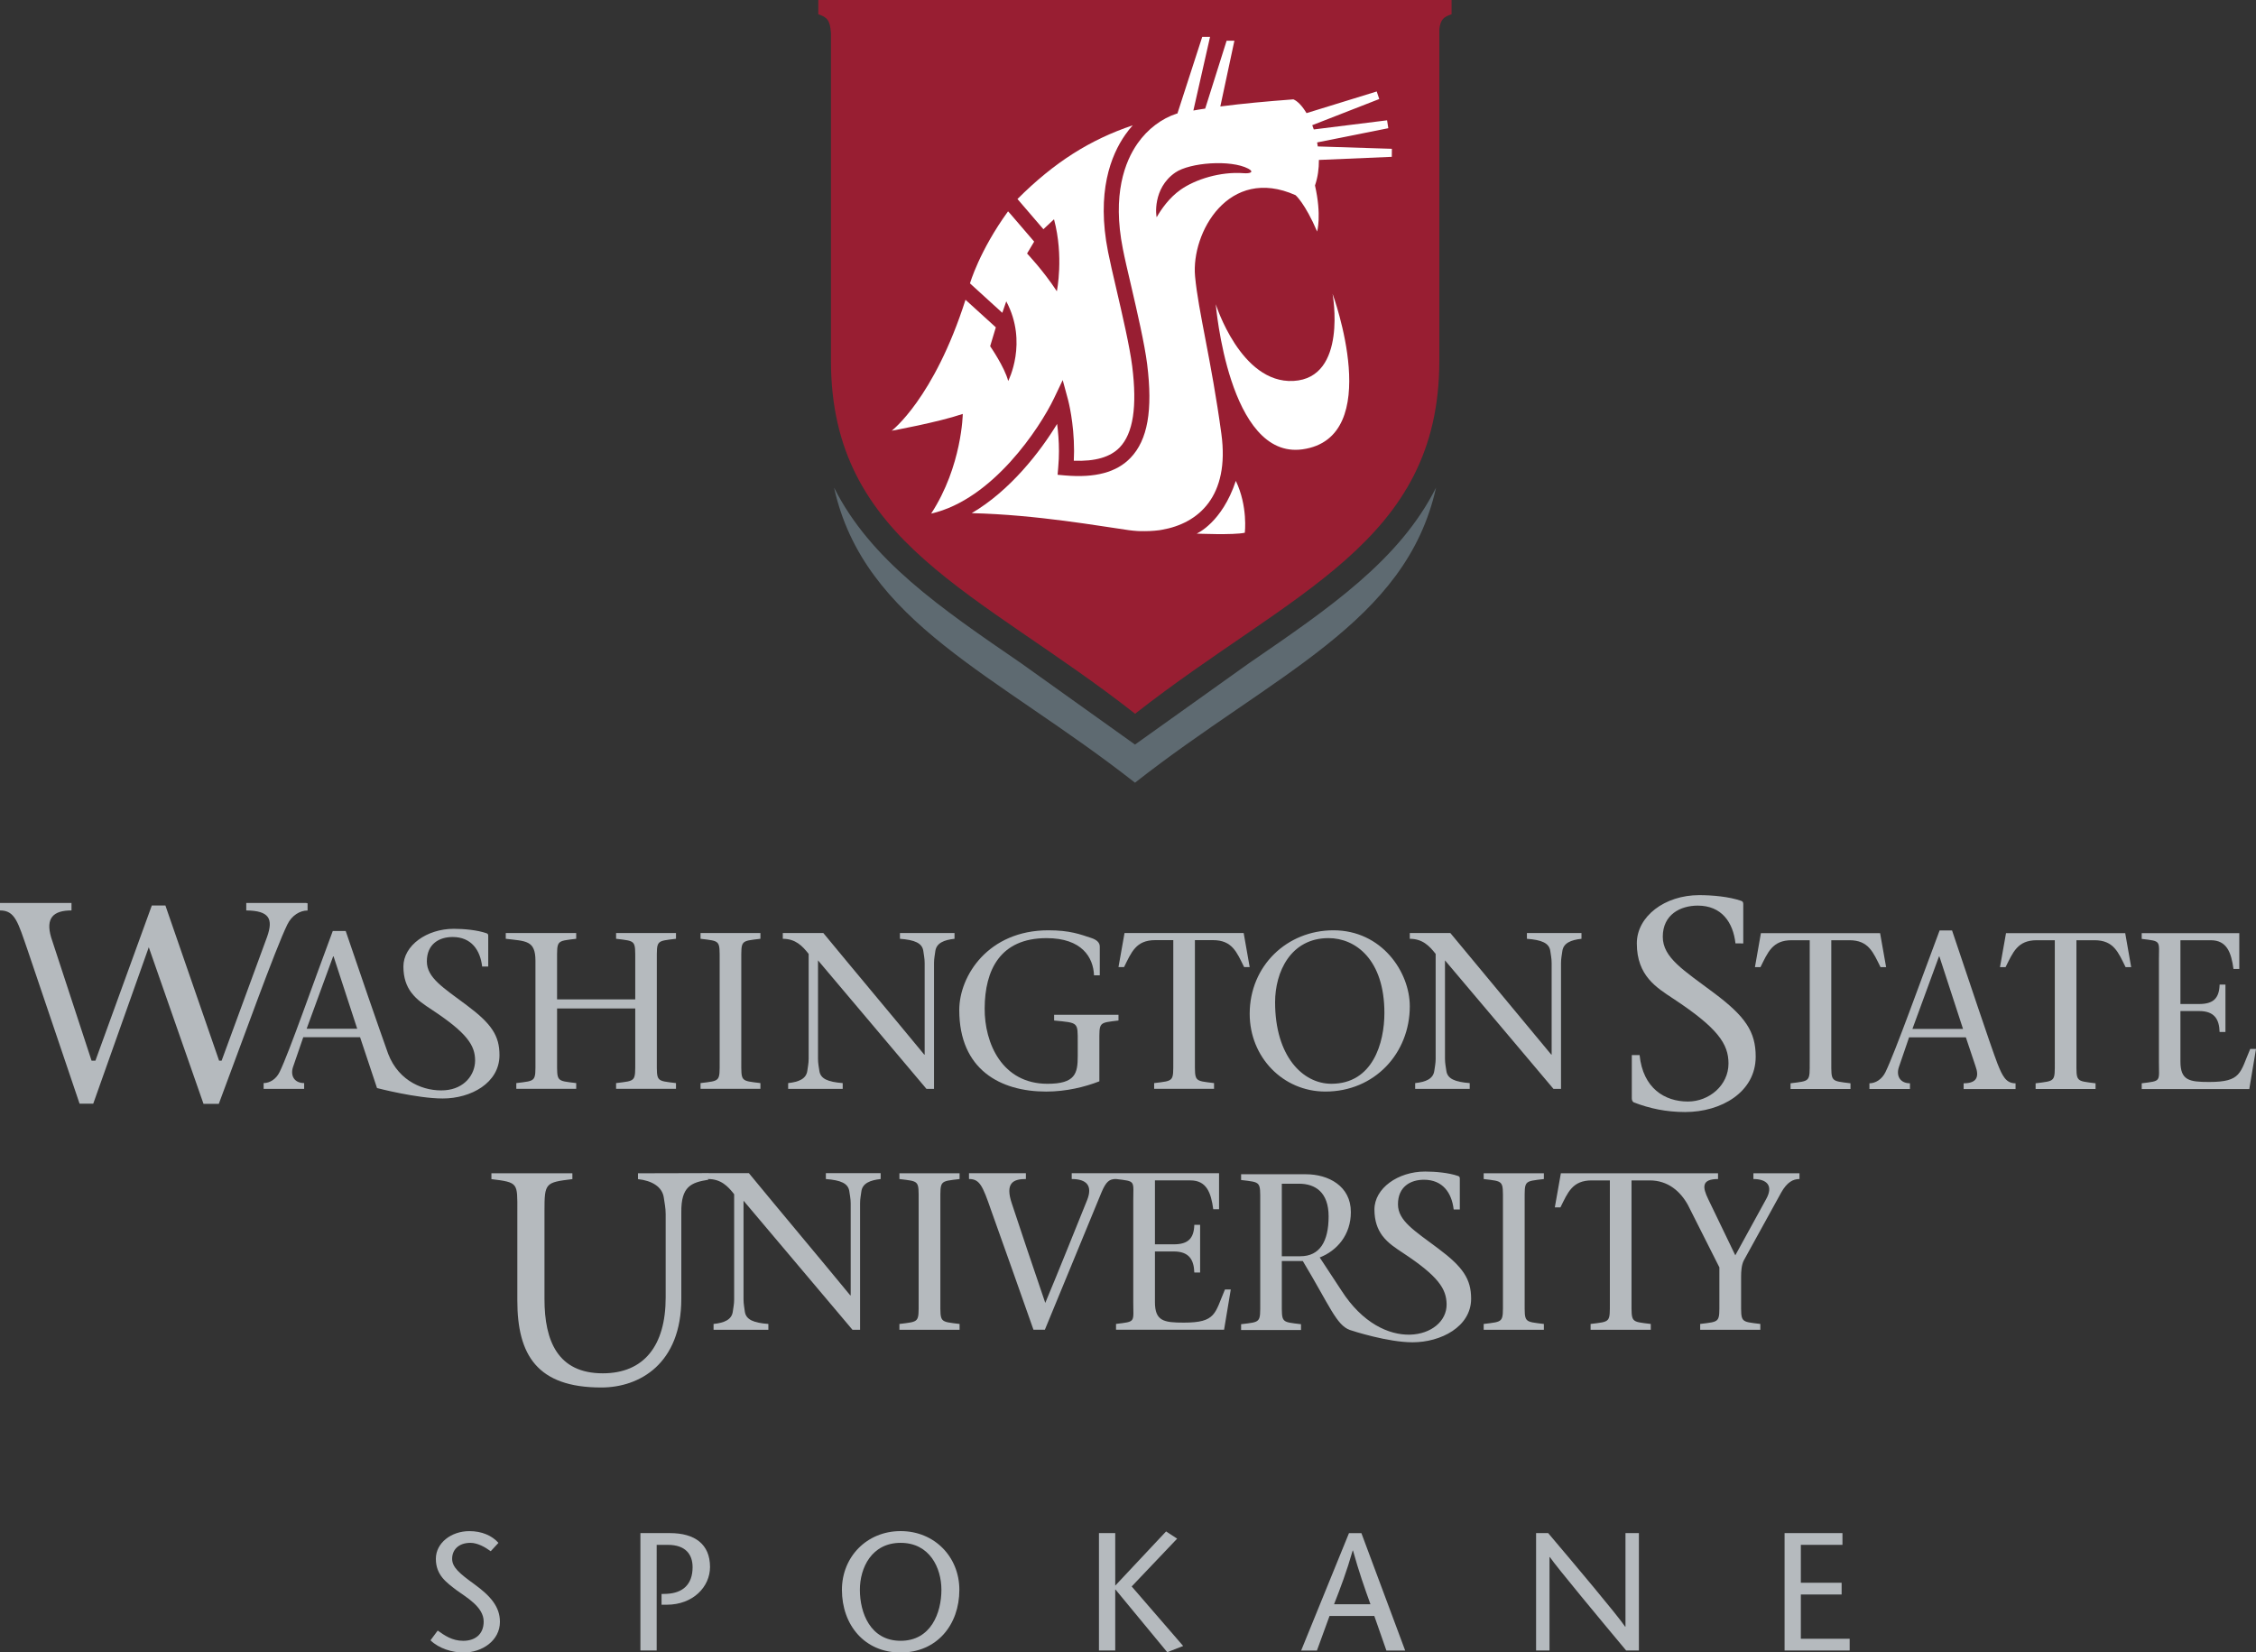 <?xml version="1.0" encoding="utf-8"?>
<!-- Generator: Adobe Illustrator 17.0.0, SVG Export Plug-In . SVG Version: 6.00 Build 0)  -->
<!DOCTYPE svg PUBLIC "-//W3C//DTD SVG 1.1//EN" "http://www.w3.org/Graphics/SVG/1.1/DTD/svg11.dtd">
<svg version="1.1" id="Layer_1" xmlns="http://www.w3.org/2000/svg" xmlns:xlink="http://www.w3.org/1999/xlink" x="0px" y="0px"
	 width="150px" height="109.873px" viewBox="0 0 150 109.873" enable-background="new 0 0 150 109.873" xml:space="preserve">
<rect x="0" y="0" width="150" height="109.873" fill="#333333" stroke="none"/>
<g>
	<path fill="#B5BABE" d="M32.628,103.159c-0.379-0.279-0.881-0.558-1.35-0.558c-0.781,0-1.216,0.457-1.216,1.06
		c0,0.558,0.48,0.971,1.483,1.695c1.071,0.781,1.695,1.495,1.695,2.499c0,1.238-1.171,2.041-2.42,2.041
		c-0.747,0-1.64-0.268-2.197-0.814l0.48-0.647c0.457,0.324,0.959,0.681,1.695,0.681c0.77,0,1.361-0.413,1.361-1.283
		c0-0.981-1.171-1.617-1.807-2.086c-0.647-0.501-1.372-0.981-1.372-2.085c0-1.049,1.016-1.84,2.231-1.84
		c0.814,0,1.495,0.29,1.93,0.781L32.628,103.159z"/>
	<path fill="#B5BABE" d="M43.662,109.761H42.58v-7.808h1.963c1.651,0,2.666,0.736,2.666,2.253c0,1.316-1.126,2.51-2.877,2.51h-0.346
		v-0.714l0.357-0.011c1.048-0.056,1.707-0.613,1.707-1.773c0-0.859-0.479-1.483-1.64-1.483h-0.748
		C43.662,102.735,43.662,109.761,43.662,109.761z"/>
	<path fill="#B5BABE" d="M55.979,105.724c0-2.186,1.651-3.904,3.904-3.904s3.904,1.718,3.904,3.904c0,2.331-1.495,4.171-3.904,4.171
		S55.979,108.055,55.979,105.724z M62.594,105.724c0-1.461-0.781-3.123-2.711-3.123c-1.929,0-2.71,1.662-2.71,3.123
		c0,1.528,0.691,3.391,2.71,3.391S62.594,107.251,62.594,105.724z"/>
	<path fill="#B5BABE" d="M74.152,105.445l3.38-3.603l0.736,0.48l-3.023,3.179l3.424,3.959l-1.06,0.413l-3.435-4.161h-0.023v4.049
		h-1.082v-7.808h1.082L74.152,105.445L74.152,105.445z"/>
	<path fill="#B5BABE" d="M90.518,101.954l2.911,7.808H92.18l-0.803-2.297h-2.978l-0.837,2.297h-1.049l3.18-7.808H90.518z
		 M91.121,106.683c-0.391-1.082-0.771-2.164-1.161-3.569h-0.021c-0.402,1.405-0.814,2.487-1.238,3.569H91.121z"/>
	<path fill="#B5BABE" d="M108.97,109.761h-0.848c-1.695-2.03-4.605-5.532-5.074-6.213h-0.022v6.213h-0.893v-7.808h0.804
		c1.717,2.03,4.595,5.443,5.119,6.224h0.021v-6.224h0.893C108.97,101.953,108.97,109.761,108.97,109.761z"/>
	<path fill="#B5BABE" d="M122.504,102.734h-2.767v2.521h2.711v0.781h-2.711v2.944h3.246v0.781h-4.328v-7.808h3.849V102.734z"/>
</g>
<g>
	<g>
		<path fill="#B5BABE" d="M95.618,83.021c-1.569-1.177-2.668-1.835-2.668-2.934c0-1.159,0.816-1.633,1.728-1.633
			c1.254,0,1.85,0.879,1.976,1.979h0.408v-2.056c0-0.078-0.017-0.142-0.11-0.171c-0.628-0.22-1.521-0.297-2.196-0.297
			c-1.805,0-3.371,1.112-3.371,2.525c0,0.763,0.211,1.31,0.518,1.729h-0.006c0.008,0.007,0.015,0.012,0.02,0.018
			c0.382,0.507,0.903,0.831,1.365,1.139c2.354,1.554,2.883,2.385,2.902,3.403c0.044,2.265-4.196,3.455-6.988-0.895l-1.449-2.205
			c1.141-0.444,2.071-1.495,2.071-3.02c0-1.734-1.496-2.514-2.988-2.514h-4.31v0.383c1.332,0.159,1.272,0.089,1.272,1.463v6.66
			c0,1.381,0.06,1.304-1.272,1.466v0.385h3.983v-0.385c-1.334-0.162-1.276-0.084-1.276-1.466v-2.736h1.395
			c1.788,2.975,2.233,4.267,3.134,4.587c0.203,0.071,2.524,0.818,4.165,0.818c1.883,0,3.893-1.035,3.893-2.901
			C97.812,85.061,97.279,84.259,95.618,83.021z M86.459,83.542h-1.232v-4.824h1.14c1.079,0,1.972,0.561,1.972,2.177
			C88.338,82.567,87.745,83.542,86.459,83.542z"/>
		<path fill="#B5BABE" d="M56.68,88.431c0,0,0,0-7.243-8.582v6.575c0,0.311,0.061,0.564,0.087,0.802
			c0.077,0.536,0.584,0.744,1.564,0.819v0.386h-3.644v-0.386c0.717-0.076,1.205-0.283,1.279-0.819c0.03-0.238,0.09-0.491,0.09-0.802
			v-7.005c-0.415-0.535-0.88-1.011-1.724-1.011v-0.391h2.704c2.217,2.695,4.524,5.431,6.739,8.125h0.03v-6.115
			c0-0.313-0.061-0.564-0.091-0.803c-0.076-0.535-0.577-0.741-1.56-0.816v-0.391h3.643v0.391c-0.698,0.075-1.205,0.281-1.281,0.816
			c-0.029,0.239-0.087,0.49-0.087,0.803v8.405L56.68,88.431L56.68,88.431z"/>
		<path fill="#B5BABE" d="M62.524,86.571c0,1.386-0.059,1.309,1.278,1.474v0.386h-4v-0.386c1.34-0.165,1.279-0.088,1.279-1.474
			v-6.692c0-1.38,0.061-1.31-1.279-1.471v-0.385h4v0.385c-1.337,0.161-1.278,0.091-1.278,1.471V86.571z"/>
		<path fill="#B5BABE" d="M81.447,85.752c-0.684,1.593-0.58,2.204-2.735,2.204c-1.339,0-1.921-0.106-1.921-1.372v-3.36h1.252
			c0.995,0,1.339,0.524,1.366,1.4h0.386v-3.17h-0.386c-0.027,0.922-0.431,1.295-1.366,1.295h-1.252v-4.251h2.362
			c1.068,0,1.368,0.815,1.515,1.917h0.386v-2.393h-6.85h-2.946v0.385c1.009,0,1.397,0.459,1.025,1.398
			c-0.922,2.276-1.83,4.564-2.783,6.84c-0.772-2.259-1.634-4.816-2.211-6.572c-0.494-1.43,0.103-1.667,0.922-1.667v-0.385h-3.783
			v0.385c0.717,0,0.908,0.459,1.461,2.052c0.906,2.528,1.919,5.398,2.826,7.972h0.757c1.251-3.049,2.515-6.084,3.763-9.13
			c0.313-0.745,0.535-0.894,0.969-0.894c1.338,0.161,1.146,0.091,1.146,1.471v6.692c0,1.386,0.192,1.309-1.146,1.474v0.386h7.184
			l0.446-2.678L81.447,85.752L81.447,85.752z"/>
		<path fill="#B5BABE" d="M101.374,86.571c0,1.386-0.063,1.309,1.277,1.474v0.386h-4.002v-0.386c1.34-0.165,1.281-0.088,1.281-1.474
			v-6.692c0-1.38,0.059-1.31-1.281-1.471v-0.385h4.002v0.385c-1.341,0.161-1.277,0.091-1.277,1.471V86.571z"/>
		<path fill="#B5BABE" d="M116.583,78.022v0.385c0.877,0,1.353,0.429,0.846,1.337l-2.05,3.736l-1.801-3.736
			c-0.373-0.774-0.475-1.337,0.653-1.337v-0.385h-2.492h-1.032h-6.926l-0.402,2.271h0.373c0.487-0.98,0.786-1.795,2.079-1.795h1.208
			v8.073c0,1.386,0.058,1.309-1.281,1.474v0.386h4.001v-0.386c-1.337-0.165-1.28-0.088-1.28-1.474v-8.073h1.207
			c1.219,0,2.039,0.727,2.541,1.631l2.094,4.154v2.287c0,1.386,0.062,1.309-1.277,1.474v0.386h3.999v-0.386
			c-1.336-0.165-1.278-0.088-1.278-1.474v-1.666c0-0.37,0.029-0.789,0.18-1.085l2.482-4.506c0.402-0.714,0.804-0.906,1.22-0.906
			v-0.385H116.583z"/>
		<path fill="#B5BABE" d="M47.106,78.013l-4.687,0.012v0.389c0.938,0.101,1.62,0.515,1.718,1.236
			c0.04,0.317,0.123,0.657,0.123,1.077v5.56c0,3.203-1.444,5.04-4.182,5.04c-2.981,0-3.876-2.139-3.876-4.941v-5.86
			c0-1.86,0.055-1.893,1.855-2.113v-0.389h-5.383v0.389c1.803,0.22,1.723,0.253,1.723,2.113v5.961c0,3.62,1.319,5.783,5.578,5.783
			c2.581,0,5.325-1.601,5.325-5.902v-5.641c0-0.035,0-0.067,0-0.1c-0.019-1.736,0.656-1.989,1.793-2.173L47.106,78.013z"/>
	</g>
	<g>
		<path fill="#B5BABE" d="M37.04,70.561c0,1.377-0.059,1.302,1.272,1.466v0.383h-3.983v-0.383c1.333-0.164,1.273-0.089,1.273-1.466
			v-6.667c0-1.375-0.641-1.301-1.974-1.464v-0.383h4.683v0.383c-1.332,0.163-1.272,0.089-1.272,1.464v2.565h5.198v-2.565
			c0-1.375,0.058-1.301-1.274-1.464v-0.383h3.983v0.383c-1.332,0.163-1.274,0.089-1.274,1.464v6.667
			c0,1.377-0.058,1.302,1.274,1.466v0.383h-3.983v-0.383c1.333-0.164,1.274-0.089,1.274-1.466v-3.497H37.04V70.561z"/>
		<path fill="#B5BABE" d="M49.288,70.561c0,1.377-0.061,1.302,1.272,1.466v0.383h-3.982v-0.383c1.332-0.164,1.272-0.089,1.272-1.466
			v-6.667c0-1.375,0.059-1.301-1.272-1.464v-0.383h3.982v0.383c-1.333,0.163-1.272,0.089-1.272,1.464V70.561z"/>
		<path fill="#B5BABE" d="M61.599,72.411c-2.355-2.782-4.799-5.702-7.21-8.545v6.547c0,0.309,0.058,0.562,0.09,0.798
			c0.073,0.535,0.575,0.739,1.552,0.816v0.383h-3.627v-0.383c0.71-0.077,1.199-0.281,1.274-0.816
			c0.029-0.236,0.089-0.49,0.089-0.798v-6.976c-0.417-0.532-0.874-1.006-1.719-1.006v-0.383h2.695
			c2.207,2.678,4.501,5.404,6.708,8.083h0.029v-6.085c0-0.312-0.059-0.565-0.089-0.801c-0.073-0.534-0.578-0.739-1.555-0.814v-0.383
			h3.629v0.383c-0.696,0.075-1.199,0.28-1.275,0.814c-0.028,0.236-0.088,0.489-0.088,0.801v8.365H61.599z"/>
		<path fill="#B5BABE" d="M63.781,67.169c0-2.28,1.926-5.303,5.923-5.303c1.435,0,2.116,0.268,2.843,0.507
			c0.414,0.133,0.577,0.338,0.577,0.576v1.91H72.74c-0.044-1.185-0.8-2.472-3.154-2.472c-3.095,0-4.103,2.131-4.116,4.664
			c-0.016,2.338,1.168,5.022,4.175,5.022c1.851,0,2.013-0.685,2.013-1.837v-0.905c0-1.378,0.058-1.302-1.57-1.466v-0.383h4.28v0.383
			c-1.332,0.164-1.272,0.088-1.272,1.466v2.578c-0.948,0.37-2.192,0.682-3.54,0.682C66.521,72.59,63.781,71.138,63.781,67.169z"/>
		<path fill="#B5BABE" d="M79.449,70.561c0,1.377-0.059,1.302,1.272,1.466v0.383h-3.982v-0.383c1.331-0.164,1.272-0.089,1.272-1.466
			V62.52H76.81c-1.289,0-1.583,0.812-2.072,1.791h-0.37l0.401-2.263h7.922l0.399,2.263h-0.369c-0.488-0.979-0.784-1.791-2.073-1.791
			h-1.199C79.449,62.52,79.449,70.561,79.449,70.561z"/>
		<path fill="#B5BABE" d="M83.091,67.42c0-3.2,2.488-5.554,5.568-5.554c3.212,0,5.077,2.77,5.077,5.052
			c0,3.125-2.339,5.672-5.612,5.672C85.296,72.59,83.091,70.295,83.091,67.42z M92.048,67.362c0-3.54-1.909-4.976-3.717-4.976
			c-2.516,0-3.551,2.249-3.551,4.264c0,3.585,1.834,5.422,3.744,5.422C91.279,72.072,92.048,69.347,92.048,67.362z"/>
		<path fill="#B5BABE" d="M103.289,72.411c-2.356-2.782-4.797-5.702-7.213-8.545v6.547c0,0.309,0.06,0.562,0.091,0.798
			c0.073,0.535,0.577,0.739,1.553,0.816v0.383h-3.627v-0.383c0.711-0.077,1.199-0.281,1.273-0.816c0.03-0.236,0.09-0.49,0.09-0.798
			v-6.976c-0.415-0.532-0.874-1.006-1.72-1.006v-0.383h2.697c2.207,2.678,4.499,5.404,6.708,8.083h0.027v-6.085
			c0-0.312-0.059-0.565-0.089-0.801c-0.073-0.534-0.575-0.739-1.555-0.814v-0.383h3.628v0.383c-0.696,0.075-1.198,0.28-1.272,0.814
			c-0.03,0.236-0.089,0.489-0.089,0.801v8.365H103.289z"/>
		<path fill="#B5BABE" d="M20.379,60.064v-0.016h-4.005v0.497c1.546,0.017,1.798,0.568,1.392,1.737l-3.031,8.255h-0.167
			l-3.57-10.319h-0.904l-3.75,10.319H6.088l-2.688-8.2c-0.382-1.298,0.152-1.792,1.354-1.792v-0.497H0v0.497
			c1.01,0,1.192,0.786,1.84,2.651l3.451,10.2H6.2l3.692-10.404l3.639,10.415h1.017c1.556-4.143,3.749-10.27,4.554-11.919
			c0.3-0.619,0.843-0.938,1.349-0.938v-0.486C20.451,60.064,20.379,60.064,20.379,60.064z"/>
		<path fill="#B5BABE" d="M31.03,66.848c-1.559-1.168-2.649-1.823-2.649-2.914c0-1.152,0.81-1.622,1.714-1.622
			c1.247,0,1.837,0.874,1.963,1.965h0.404v-2.042c0-0.078-0.016-0.14-0.109-0.171c-0.623-0.218-1.511-0.297-2.182-0.297
			c-1.791,0-3.349,1.107-3.349,2.51c0,0.761,0.209,1.301,0.516,1.718h-0.005c0.006,0.005,0.012,0.011,0.019,0.016
			c0.376,0.506,0.895,0.827,1.354,1.133c2.338,1.542,2.883,2.368,2.883,3.381c0,0.942-0.708,1.885-2.01,1.979
			c-1.333,0.096-3.049-0.549-3.77-2.421c-0.641-1.794-1.945-5.568-2.825-8.172h-0.858c-1.23,3.273-2.895,8.071-3.533,9.374
			c-0.235,0.49-0.664,0.741-1.065,0.741v0.385h0.64h2.054v-0.385c-0.651,0-0.932-0.488-0.74-1.067l0.682-1.984h3.776l0.636,1.91
			l0.491,1.472c0,0,2.648,0.694,4.371,0.694c1.87,0,3.771-1.029,3.771-2.883C33.211,68.874,32.681,68.079,31.03,66.848z
			 M20.389,68.412L22.15,63.6h0.029l1.571,4.812C23.75,68.412,20.389,68.412,20.389,68.412z"/>
	</g>
	<g>
		<path fill="#B5BABE" d="M115.391,62.737c-0.158-1.397-0.917-2.513-2.508-2.513c-1.158,0-2.326,0.598-2.326,2.071
			c0,1.396,1.395,2.231,3.389,3.727c2.109,1.574,2.789,2.59,2.789,4.244c0,2.37-2.299,3.685-4.688,3.685
			c-1.277,0-2.374-0.241-3.409-0.638c-0.078-0.04-0.14-0.12-0.14-0.276v-2.873h0.518c0.222,2.21,1.672,3.089,3.21,3.089
			c1.413,0,2.7-1.076,2.7-2.529c0-1.297-0.697-2.353-3.686-4.321c-1.075-0.716-2.409-1.498-2.409-3.665
			c0-1.799,1.856-3.211,4.148-3.211c0.858,0,1.993,0.099,2.79,0.38c0.12,0.036,0.139,0.12,0.139,0.219v2.612L115.391,62.737
			L115.391,62.737z"/>
		<path fill="#B5BABE" d="M121.762,70.571c0,1.38-0.057,1.301,1.276,1.469v0.381h-3.986V72.04c1.333-0.168,1.275-0.089,1.275-1.469
			v-8.045h-1.202c-1.288,0-1.585,0.816-2.073,1.791h-0.367l0.397-2.263h7.924l0.401,2.263h-0.371
			c-0.488-0.975-0.784-1.791-2.071-1.791h-1.203C121.762,62.526,121.762,70.571,121.762,70.571z"/>
		<path fill="#B5BABE" d="M126.933,68.984l-0.679,1.986c-0.193,0.581,0.088,1.069,0.739,1.069v0.381h-2.696v-0.38
			c0.399,0,0.83-0.257,1.066-0.743c0.637-1.305,2.369-6.146,3.6-9.421h0.828c1.008,2.977,2.518,7.543,3.021,8.86
			c0.329,0.826,0.564,1.305,1.201,1.305v0.381h-3.452V72.04c0.933,0,1.025-0.489,0.788-1.144l-0.64-1.912H126.933z M130.52,68.424
			l-1.57-4.816h-0.029l-1.765,4.816H130.52z"/>
		<path fill="#B5BABE" d="M138.06,70.571c0,1.38-0.06,1.301,1.272,1.469v0.381h-3.985V72.04c1.334-0.168,1.276-0.089,1.276-1.469
			v-8.045h-1.201c-1.29,0-1.583,0.816-2.074,1.791h-0.371l0.402-2.263h7.925l0.397,2.263h-0.371
			c-0.485-0.975-0.781-1.791-2.069-1.791h-1.201L138.06,70.571L138.06,70.571z"/>
		<path fill="#B5BABE" d="M142.401,72.04c1.336-0.168,1.144-0.089,1.144-1.469v-6.667c0-1.377,0.192-1.304-1.144-1.466v-0.383h6.488
			v2.38h-0.387c-0.148-1.092-0.441-1.908-1.508-1.908h-2.019v4.241h1.244c0.933,0,1.336-0.372,1.361-1.291h0.388v3.152h-0.388
			c-0.025-0.875-0.367-1.393-1.361-1.393h-1.244v3.347c0,1.264,0.58,1.369,1.914,1.369c2.147,0,2.043-0.609,2.727-2.195H150
			l-0.446,2.665h-7.152V72.04H142.401z"/>
	</g>
</g>
<path fill="#5E6A71" d="M83.051,44.1l-7.586,5.414l-7.58-5.414c-5.39-3.694-10.009-6.861-12.429-11.672
	c2,9.019,10.794,12.39,20.009,19.622c9.216-7.232,18.016-10.604,20.016-19.622C93.059,37.238,88.439,40.406,83.051,44.1z"/>
<g>
	<path fill="#981E32" d="M54.409,0v0.946c0.585,0.203,0.778,0.389,0.841,1.247V23.99c0,12.125,9.84,15.328,20.222,23.475
		C85.855,39.319,95.7,36.116,95.7,23.99V1.949c0.077-0.662,0.288-0.822,0.814-1.003V0H54.409z"/>
</g>
<g>
	<g>
		<g>
			<path fill="#FFFFFF" d="M79.566,35.485c0,0,1.684-0.718,2.603-3.507c0.812,1.7,0.598,3.449,0.598,3.449
				C82.024,35.594,79.566,35.485,79.566,35.485z"/>
			<path fill="#FFFFFF" d="M88.602,19.54c0,0,1.023,5.6-2.606,5.793c-3.504,0.184-5.16-5.103-5.16-5.103s0.848,10.332,5.76,9.652
				C92.131,29.116,88.602,19.54,88.602,19.54z"/>
		</g>
	</g>
	<path fill="#FFFFFF" d="M61.914,34.152c0.002,0,0.005,0,0.007,0c4.098-0.935,7.233-5.73,8.155-7.655l0.583-1.221l0.354,1.307
		c0.018,0.073,0.401,1.509,0.401,3.411c0,0.208-0.006,0.426-0.017,0.645c1.413,0.052,2.42-0.233,3.05-0.885
		c0.898-0.938,1.17-2.704,0.832-5.407c-0.164-1.294-0.641-3.353-1.062-5.168c-0.217-0.927-0.42-1.805-0.542-2.425
		c-0.79-3.972,0.189-6.436,1.15-7.803c0.152-0.217,0.315-0.422,0.488-0.617c-2.831,0.958-5.208,2.446-7.662,4.901l1.724,2.008
		l0.706-0.66c0.664,2.49,0.188,4.786,0.188,4.786c-0.908-1.387-1.98-2.51-1.98-2.51l0.472-0.792l-1.555-1.812l-0.181-0.201
		c-1.911,2.633-2.531,4.791-2.531,4.791l1.358,1.238l0.791,0.719l0.263-0.762c1.459,2.736,0.129,5.296,0.129,5.296
		c-0.243-0.935-1.2-2.312-1.2-2.312l0.378-1.255l-2.017-1.833c-2.1,6.577-4.908,8.709-4.908,8.709s3.039-0.549,4.727-1.118
		C64.014,27.528,63.967,30.995,61.914,34.152z"/>
	<path fill="#FFFFFF" d="M92.539,10.43l-4.846,0.206c0.005,0.574-0.073,1.151-0.26,1.698c0.453,1.985,0.143,3.063,0.143,3.063
		c-0.813-1.893-1.435-2.417-1.435-2.417c-4.448-1.987-6.948,2.5-6.682,5.393c0.22,2.376,1.077,5.532,1.75,10.481
		c0.566,4.165-1.537,5.962-3.959,6.377c-0.052,0.009-0.103,0.019-0.156,0.027c-0.013,0-0.024,0.005-0.037,0.005
		c-0.391,0.05-0.811,0.069-1.251,0.056c-0.016,0-0.031,0-0.043,0c-0.049,0-0.098-0.006-0.145-0.006
		c-0.188-0.013-0.377-0.03-0.562-0.056c-1.88-0.258-6.095-1.027-10.447-1.132c2.56-1.501,4.562-4.093,5.678-5.935
		c0.067,0.511,0.122,1.132,0.122,1.817c0,0.342-0.015,0.698-0.048,1.067l-0.042,0.499l0.5,0.045
		c2.003,0.174,3.427-0.208,4.348-1.169c1.142-1.187,1.49-3.167,1.107-6.229c-0.169-1.347-0.652-3.431-1.078-5.271
		c-0.216-0.921-0.42-1.79-0.537-2.396c-0.72-3.62,0.137-5.819,0.983-7.024c0.667-0.948,1.584-1.638,2.59-1.972
		c0.018-0.001,0.033-0.006,0.053-0.006l1.65-5.097h0.52L79.347,7.35c0.258-0.049,0.52-0.089,0.786-0.128l1.424-4.514h0.517
		L81.139,7.08c1.479-0.192,3.08-0.339,4.858-0.473c0.289,0.121,0.596,0.452,0.873,0.916l4.667-1.44l0.169,0.502l-4.456,1.74
		c0.035,0.091,0.068,0.188,0.103,0.283l4.873-0.607l0.082,0.525l-4.733,0.946c0.018,0.089,0.031,0.177,0.044,0.267l4.926,0.157
		L92.539,10.43z M78.499,12.615c0.977-0.687,2.64-1.216,4.198-1.097c0.397,0.033,0.73-0.071,0.303-0.301
		c-1.168-0.616-3.885-0.407-4.848,0.253c-1.542,1.055-1.281,2.931-1.244,2.976C77.215,13.908,77.737,13.152,78.499,12.615z"/>
</g>
</svg>

